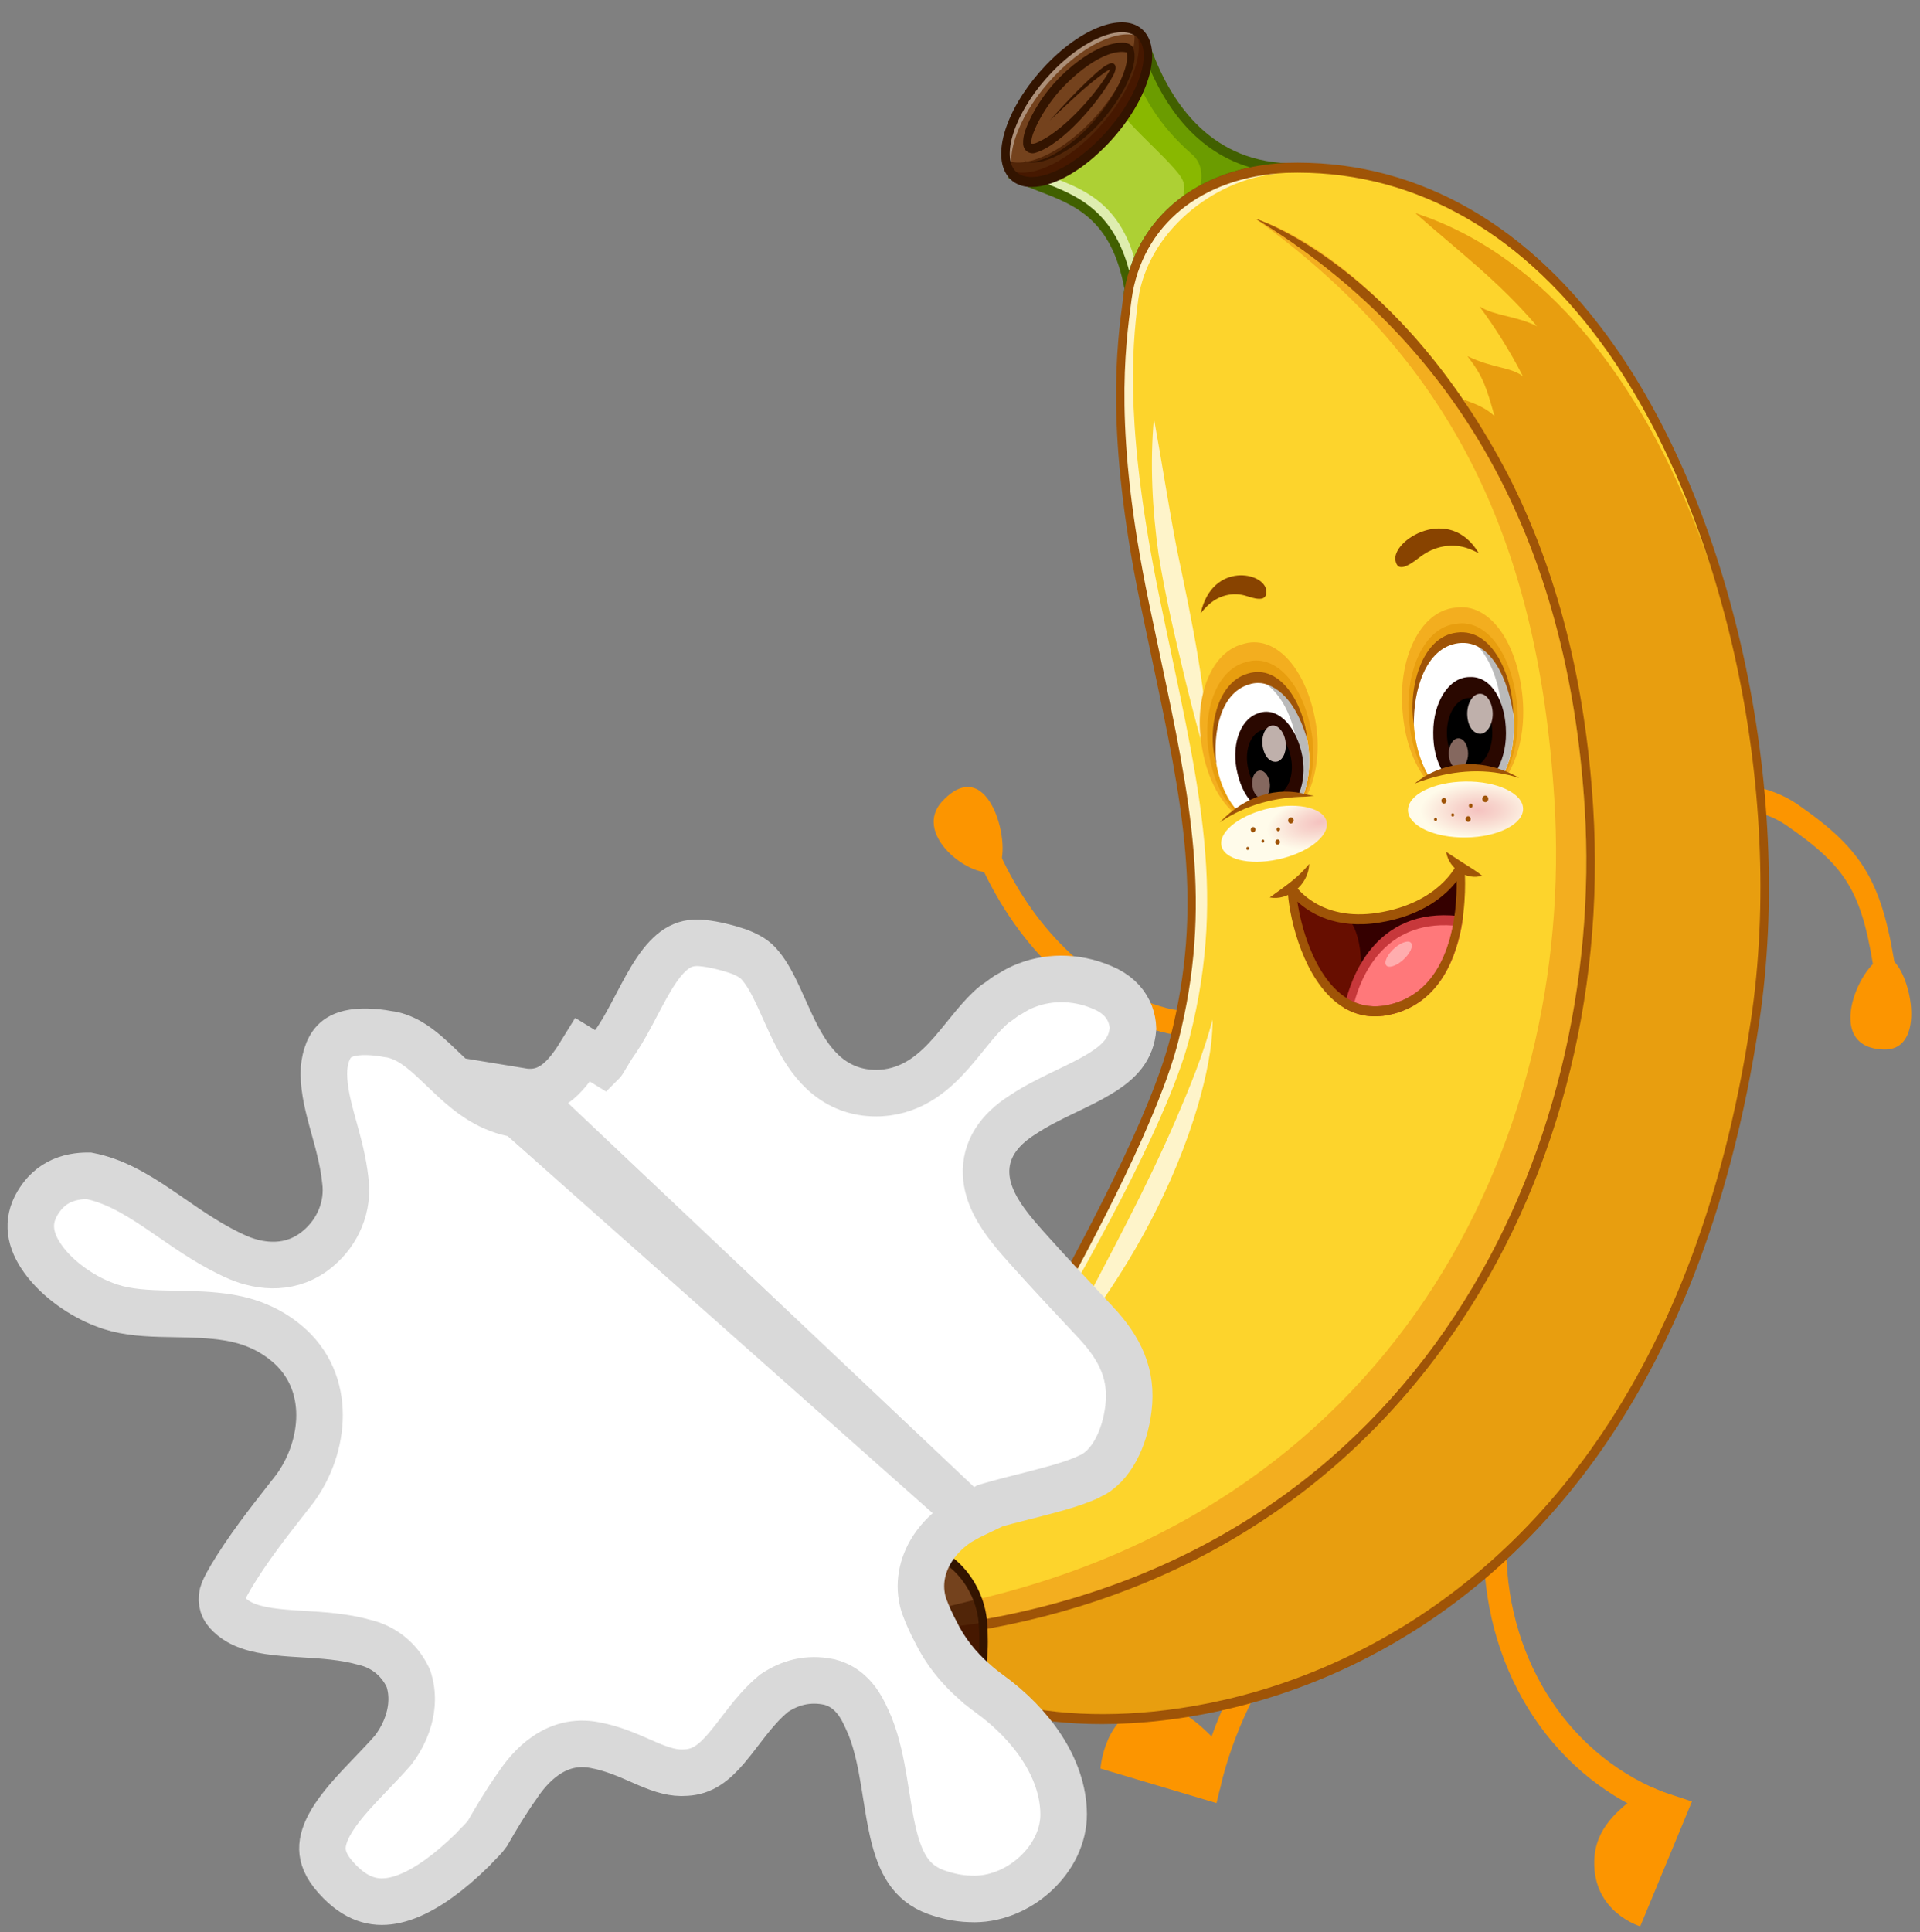 <svg width="165" height="166" viewBox="0 0 165 166" fill="none" xmlns="http://www.w3.org/2000/svg">
<rect x="0" y="0" width="165" height="166" fill="#808080" stroke="none"/>
<path d="M103.897 154.52C103.814 154.52 103.729 154.507 103.644 154.481C103.127 154.323 102.819 153.712 102.959 153.12C105.425 142.665 112.426 133.696 121.23 129.717C121.729 129.491 122.294 129.771 122.49 130.343C122.687 130.914 122.442 131.558 121.943 131.784C113.697 135.512 107.142 143.909 104.832 153.699C104.715 154.195 104.325 154.52 103.895 154.52H103.897Z" fill="#FC9500"/>
<path d="M104.963 153.167C105.159 151.723 105.8 151.117 105.161 150.354C103.66 148.559 101.181 146.117 98.737 146.517C94.906 147.148 94.571 151.948 94.571 151.948L104.547 154.917L104.963 153.164V153.167Z" fill="#FC9500"/>
<path d="M142.88 153.943C141.671 153.473 141.951 153.325 140.883 154.128C139.065 155.489 137.084 157.052 137.006 159.876C136.884 164.302 140.959 165.507 140.959 165.507L145.401 154.777L142.88 153.943Z" fill="#FC9500"/>
<path d="M144.052 156.585C143.928 156.603 143.797 156.595 143.668 156.554C134.388 153.595 128.054 144.844 127.535 134.257C127.505 133.644 127.916 133.114 128.449 133.085C128.985 133.049 129.445 133.519 129.474 134.132C129.948 143.756 135.726 151.717 144.192 154.416C144.709 154.58 145.011 155.193 144.866 155.785C144.758 156.229 144.429 156.533 144.052 156.59V156.585Z" fill="#FC9500"/>
<path d="M81.011 68.804C85.093 64.494 87.122 73.157 85.72 74.638C84.319 76.118 78.079 71.9 81.011 68.804Z" fill="#FC9500"/>
<path d="M102.087 88.95C101.326 88.95 100.577 88.859 99.853 88.666C93.323 86.924 87.649 81.692 84.287 74.315C84.052 73.799 84.227 73.162 84.677 72.895C85.128 72.627 85.684 72.824 85.921 73.341C89.035 80.173 94.268 85.012 100.273 86.615C104.895 87.851 111.082 83.885 114.396 79.339C114.722 78.892 115.304 78.832 115.694 79.204C116.085 79.578 116.138 80.24 115.812 80.687C112.668 84.999 107.108 88.95 102.089 88.95H102.087Z" fill="#FC9500"/>
<path d="M161.925 90.168C156.373 90.062 160.133 82.191 162.043 82.228C163.953 82.264 165.918 90.243 161.925 90.168Z" fill="#FC9500"/>
<path d="M162.075 85.09C161.633 85.09 161.243 84.726 161.167 84.209C160.071 76.718 158.855 74.606 153.523 70.913C149.462 68.102 142.505 69.679 138.125 72.827C137.695 73.136 137.125 72.988 136.854 72.495C136.583 72.001 136.714 71.352 137.143 71.043C141.931 67.603 149.632 65.757 154.477 69.11C160.22 73.087 161.81 75.845 162.985 83.861C163.07 84.435 162.73 84.978 162.229 85.074C162.178 85.085 162.125 85.09 162.075 85.09Z" fill="#FC9500"/>
<path d="M110.528 14.421C110.407 14.425 110.288 14.428 110.165 14.433C108.984 14.317 101.794 14.158 98.328 3.587C95.227 5.894 87.294 15.143 87.294 15.143C90.733 16.87 95.586 17.003 96.999 24.787C96.964 25.055 96.926 25.334 96.887 25.622C97.854 18.751 103.322 14.764 110.528 14.421Z" fill="#ADD034"/>
<path d="M97.629 22.698C95.945 16.135 91.442 15.923 88.197 14.292C88.197 14.292 93.465 8.15 97.093 4.629C93.516 7.891 87.295 15.144 87.295 15.144C90.734 16.87 95.587 17.004 97 24.788C96.965 25.056 96.927 25.335 96.888 25.623C97.035 24.58 97.287 23.605 97.631 22.698H97.629Z" fill="#DEEDAF"/>
<path d="M107.876 14.071C105.143 14.732 102.797 16.007 101.043 17.844C103.466 15.78 106.757 14.6 110.528 14.421C110.407 14.424 110.287 14.428 110.165 14.433C109.824 14.4 108.982 14.361 107.876 14.071Z" fill="#DEEDAF"/>
<path d="M110.165 14.433C108.983 14.317 101.793 14.158 98.327 3.587C97.433 4.253 96.135 5.498 94.742 6.93C95.597 9.686 98.729 12.034 100.842 14.404C101.888 15.579 101.933 15.879 101.569 17.419C103.934 15.618 107.024 14.587 110.528 14.419C110.407 14.423 110.287 14.426 110.165 14.431V14.433Z" fill="#89B800"/>
<path d="M110.165 14.433C108.983 14.317 101.793 14.158 98.327 3.587C97.953 3.865 97.507 4.246 97.015 4.699C97.896 8.117 99.73 10.875 102.346 13.175C103.344 13.994 103.402 15.149 103.054 16.443C105.172 15.246 107.716 14.554 110.526 14.419C110.405 14.423 110.286 14.426 110.164 14.431L110.165 14.433Z" fill="#6B9C00"/>
<path d="M97.246 25.691L96.524 25.555L96.626 24.798C95.515 18.818 92.348 17.606 89.285 16.435C88.534 16.148 87.824 15.876 87.148 15.537L86.65 15.287L87.034 14.84C87.359 14.461 95.032 5.532 98.131 3.225L98.508 2.945L98.668 3.434C100.148 7.945 103.317 13.438 110.019 13.989L110.172 14.003C110.248 14 110.324 13.998 110.398 13.996L110.518 13.993L110.542 14.85C103.234 15.198 98.139 19.353 97.246 25.693V25.691ZM87.947 14.988C88.445 15.21 88.968 15.41 89.514 15.62C92.393 16.721 95.626 17.959 97.039 23.27C98.493 18.67 102.244 15.47 107.433 14.379C102.273 12.864 99.563 8.262 98.154 4.236C95.339 6.535 89.514 13.182 87.947 14.988Z" fill="#416000"/>
<path d="M110.528 14.421C103.322 14.764 97.854 18.751 96.887 25.622C96.279 30.137 95.392 37.443 98.352 51.756C101.502 66.985 104.193 76.407 100.912 89.329C97.631 102.252 78.204 132.864 78.204 132.864C78.467 134.71 82.274 144.863 82.274 144.863C91.594 151.785 141.427 150.54 150.824 87.752C155.277 58.003 141.383 13.454 110.528 14.419V14.421Z" fill="#FDD42C"/>
<path d="M83.605 144.636C83.605 144.636 78.859 134.814 78.595 132.969C78.595 132.969 98.961 102.023 102.244 89.103C105.525 76.18 102.834 66.758 99.684 51.529C96.724 37.217 97.217 30.209 97.825 25.694C98.626 20.012 104.218 15.406 109.868 14.894C102.867 14.894 97.751 19.491 96.887 25.624C96.279 30.139 95.392 37.445 98.352 51.758C101.502 66.987 104.193 76.409 100.912 89.332C97.631 102.254 78.204 132.866 78.204 132.866C78.467 134.712 82.274 144.865 82.274 144.865C85.507 147.266 93.613 148.683 103.216 146.892C94.2 148.319 86.687 146.924 83.605 144.634V144.636Z" fill="#FEF4CA"/>
<path d="M81.684 140.104L80.835 138.089C119.766 130.564 135.4 98.102 133.582 68.754C132.156 45.745 124.246 30.57 107.905 18.794C107.905 18.794 119.348 21.887 128.821 40.144C132.97 48.296 135.515 58.655 136.184 69.442C137.203 85.871 132.733 102.793 123.966 115.478C114.27 129.505 99.24 137.329 81.684 140.105V140.104Z" fill="#F3AE1F"/>
<path d="M121.633 18.315C125.471 21.695 128.757 24.13 132.087 28.031C130.292 27.123 128.466 27.164 127.142 26.329C128.501 28.161 129.779 30.186 130.868 32.315C129.71 31.497 128.339 31.666 126.109 30.604C127.48 32.367 127.748 33.33 128.43 35.742C127.678 35.052 126.93 34.752 125.749 34.313C133.645 46.833 137.062 62.588 136.664 79.255C135.923 89.266 132.744 113.502 108.353 130.27C106.283 131.694 96.566 138.085 84.48 139.569C84.692 140.141 82.274 144.861 82.274 144.861C91.594 151.783 141.427 150.538 150.824 87.75C154.687 61.946 144.039 25.618 121.633 18.31V18.315Z" fill="#E89E0F"/>
<path d="M94.687 148.127C88.973 148.127 84.405 146.954 82.077 145.226L81.982 145.156L81.937 145.036C81.781 144.619 78.11 134.813 77.842 132.935L77.815 132.756L77.909 132.609C78.102 132.303 97.334 101.909 100.56 89.207C103.474 77.729 101.674 69.243 98.95 56.396C98.641 54.938 98.32 53.428 97.996 51.857C94.959 37.178 95.978 29.617 96.524 25.555C97.477 18.788 102.837 14.359 110.512 13.992H110.518C121.177 13.657 130.714 18.786 138.101 28.82C148.824 43.385 154.203 67.648 151.183 87.826C146.201 121.11 130.169 135.86 117.596 142.371C109.559 146.534 101.344 148.127 94.685 148.127H94.687ZM82.562 144.57C85.109 146.394 90.229 147.421 95.972 147.252C100.997 147.106 108.777 146.003 117.301 141.589C129.712 135.162 145.538 120.591 150.463 87.679C153.448 67.737 148.136 43.764 137.547 29.381C130.309 19.549 120.973 14.517 110.54 14.85C103.233 15.2 98.141 19.355 97.248 25.693C96.673 29.974 95.707 37.144 98.708 51.656C99.033 53.225 99.352 54.733 99.661 56.189C102.315 68.707 104.234 77.75 101.262 89.451C98.084 101.966 80.253 130.345 78.595 132.966C78.94 134.683 81.287 141.163 82.562 144.57Z" fill="#9F5407"/>
<path d="M83.241 140.213L83.144 139.364C122.181 133.19 138.003 98.79 136.185 69.442C134.759 46.433 125.245 29.392 107.906 18.795C107.906 18.795 120.202 22.693 129.675 40.95C133.825 49.102 136.246 58.594 136.915 69.38C137.933 85.81 133.666 101.843 124.899 114.527C115.204 128.556 100.799 137.436 83.243 140.215L83.241 140.213Z" fill="#9F5407"/>
<path d="M94.893 12.114C98.01 8.872 99.48 4.846 98.175 3.122C96.87 1.398 93.284 2.628 90.166 5.87C87.049 9.112 85.579 13.138 86.884 14.862C88.189 16.586 91.775 15.355 94.893 12.114Z" fill="#74421D"/>
<path d="M90.662 6.472C93.548 3.471 96.835 2.195 98.343 3.392C98.292 3.296 98.237 3.204 98.172 3.121C96.867 1.396 93.281 2.627 90.164 5.868C87.046 9.111 85.577 13.135 86.883 14.86C86.979 14.988 87.089 15.097 87.21 15.193C86.225 13.345 87.698 9.556 90.662 6.472Z" fill="#AC8F78"/>
<path d="M98.172 3.12C97.983 2.871 97.745 2.685 97.468 2.555C97.768 4.565 96.32 7.766 93.752 10.439C91.085 13.21 88.08 14.509 86.448 13.751C86.512 14.18 86.653 14.556 86.884 14.86C88.189 16.584 91.775 15.353 94.892 12.11C98.01 8.868 99.479 4.843 98.174 3.119L98.172 3.12Z" fill="#512508"/>
<path d="M98.172 3.121C98.007 2.904 97.808 2.733 97.576 2.608C98.538 4.463 97.066 8.236 94.113 11.306C91.388 14.141 88.305 15.437 86.7 14.566C86.754 14.67 86.814 14.768 86.882 14.86C88.188 16.584 91.773 15.353 94.891 12.111C98.009 8.868 99.477 4.844 98.172 3.119V3.121Z" fill="#461800"/>
<path d="M88.647 16.07C87.774 16.07 87.073 15.758 86.61 15.145C85.88 14.18 85.851 12.625 86.53 10.765C87.171 9.01 88.376 7.157 89.923 5.549C93.242 2.098 96.987 0.906 98.448 2.837C99.909 4.767 98.454 8.983 95.136 12.434C93.589 14.042 91.876 15.224 90.312 15.76C89.709 15.966 89.15 16.069 88.648 16.069L88.647 16.07ZM96.411 2.764C94.822 2.764 92.483 4.031 90.407 6.189C88.938 7.716 87.8 9.461 87.202 11.102C86.65 12.616 86.632 13.883 87.157 14.575C87.681 15.268 88.756 15.399 90.105 14.937C91.567 14.435 93.181 13.318 94.65 11.791C97.561 8.764 99.05 4.924 97.9 3.404C97.569 2.969 97.052 2.762 96.412 2.762L96.411 2.764Z" fill="#331400"/>
<path d="M87.971 13.727C88.14 13.898 88.384 13.897 88.596 13.9C89.254 13.864 89.887 13.615 90.485 13.307C92.827 11.999 94.848 9.804 96.171 7.2C96.534 6.402 96.981 5.373 96.837 4.5C94.883 4.092 91.968 6.636 90.643 8.294C90.064 9.028 89.535 9.841 89.114 10.702C88.879 11.214 88.627 11.732 88.623 12.264C88.626 12.341 88.644 12.332 88.633 12.332C88.637 12.326 88.629 12.338 88.653 12.338C88.745 12.361 88.863 12.341 88.966 12.309C91.1 11.509 94.054 8.298 95.326 6.127C95.376 6.028 95.424 5.917 95.44 5.846C95.457 5.801 95.424 5.808 95.481 5.89C95.552 5.948 95.542 5.916 95.511 5.924C95.362 5.955 95.154 6.081 94.975 6.199C93.282 7.389 91.774 8.916 90.214 10.352C91.497 8.916 92.801 7.516 94.217 6.254C94.619 5.929 94.936 5.612 95.438 5.438C95.679 5.369 95.909 5.566 95.875 5.876C95.852 6.069 95.782 6.24 95.719 6.38C94.516 8.709 91.22 12.505 88.937 13.142C88.461 13.27 87.951 12.944 87.925 12.353C87.885 11.588 88.222 10.891 88.493 10.287C89.392 8.412 90.68 6.858 92.176 5.636C93.301 4.724 94.551 3.935 95.932 3.698C96.4 3.657 96.975 3.566 97.344 4.037C97.835 5.048 97.099 6.65 96.661 7.534C95.205 10.215 93.059 12.345 90.558 13.514C89.931 13.784 89.268 13.997 88.595 13.961C88.379 13.938 88.13 13.912 87.971 13.724V13.727Z" fill="#331400"/>
<path d="M78.204 132.865C78.204 132.865 76.058 136.12 76.769 138.865C77.262 140.769 79.052 142.977 82.273 144.866C84.494 146.127 84.644 142.096 84.479 139.574C84.325 136.617 82.045 133.097 78.204 132.867V132.865Z" fill="#74421D"/>
<path d="M77.254 139.291C76.544 136.545 78.833 133.299 78.833 133.299C79.901 133.364 80.847 133.681 81.661 134.171C80.718 133.439 79.559 132.945 78.202 132.865C78.202 132.865 76.056 136.12 76.767 138.865C77.203 140.552 78.661 142.477 81.227 144.207C79.007 142.591 77.654 140.838 77.254 139.292V139.291Z" fill="#AC8F78"/>
<path d="M84 137.381C81.544 138.039 79.163 138.573 76.756 138.807C76.76 138.826 76.763 138.845 76.769 138.863C77.262 140.767 79.052 142.975 82.273 144.864C84.494 146.126 84.644 142.094 84.479 139.572C84.442 138.857 84.28 138.109 84.001 137.383L84 137.381Z" fill="#512508"/>
<path d="M84.468 139.419C82.015 139.772 79.674 140.044 77.256 140.104C78.051 141.731 79.648 143.326 82.273 144.864C84.494 146.126 84.644 142.095 84.479 139.573C84.476 139.521 84.472 139.47 84.468 139.419Z" fill="#461800"/>
<path d="M83.041 145.534C82.756 145.534 82.445 145.44 82.113 145.25C79.059 143.461 76.985 141.179 76.418 138.989C75.662 136.065 77.823 132.743 77.914 132.603L78.031 132.425L78.222 132.437C82.145 132.673 84.67 136.236 84.842 139.545C84.956 141.277 84.973 144.328 83.812 145.255C83.58 145.44 83.323 145.532 83.041 145.532V145.534ZM78.382 133.308C77.967 134.006 76.562 136.59 77.119 138.739C77.627 140.705 79.565 142.798 82.437 144.48C83.049 144.828 83.314 144.617 83.401 144.547C84.009 144.062 84.281 142.168 84.114 139.603C83.962 136.719 81.784 133.622 78.382 133.306V133.308Z" fill="#331400"/>
<path d="M99.164 35.937C99.853 39.726 100.415 43.452 101.139 47.194C102.441 53.41 103.794 59.69 103.94 66.136C103.201 63.689 102.553 61.244 101.945 58.783C101.054 55.059 100.162 51.378 99.556 47.565C99.02 43.725 98.817 39.816 99.164 35.938V35.937Z" fill="#FEF4CA"/>
<path d="M104.206 87.604C104.206 90.09 103.628 92.575 102.965 94.921C100.879 101.973 97.337 108.356 93.165 113.953C92.344 114.993 91.513 116.022 90.638 117.001C91.223 115.753 91.853 114.552 92.492 113.365C95.435 107.717 98.482 102.147 101.032 96.239C102.236 93.435 103.402 90.616 104.206 87.604Z" fill="#FEF4CA"/>
<path d="M119.926 48.174C120.098 49.062 120.814 48.806 121.985 47.889C123.268 46.885 124.867 46.608 126.273 47.16C126.761 47.351 127.084 47.536 127.084 47.536C124.575 43.277 119.552 46.422 119.928 48.174H119.926Z" fill="#884300"/>
<path d="M130.852 59.98C131.249 64.411 129.393 68.509 126.369 68.837C123.346 69.167 120.869 65.76 120.53 61.066C120.135 56.637 121.993 52.544 125.014 52.216C128.023 51.718 130.431 55.211 130.852 59.98Z" fill="#F3AE1F"/>
<path d="M130.393 60.723C130.754 64.785 129.083 68.54 126.356 68.839C123.628 69.138 121.392 66.011 121.081 61.709C120.722 57.648 122.394 53.897 125.12 53.598C127.834 53.144 130.01 56.35 130.394 60.723H130.393Z" fill="#E89E0F"/>
<path d="M130.057 61.386C130.389 65.117 128.853 68.566 126.349 68.839C123.844 69.112 121.79 66.242 121.505 62.291C121.174 58.562 122.709 55.116 125.212 54.843C127.705 54.426 129.703 57.37 130.057 61.387V61.386Z" fill="white"/>
<path d="M130.057 61.386C129.752 57.92 128.221 55.26 126.208 54.86C127.713 55.806 128.801 58.115 129.052 60.976C129.384 64.707 127.848 68.155 125.344 68.43C125.023 68.464 124.709 68.447 124.406 68.382C125.001 68.744 125.657 68.916 126.349 68.84C128.854 68.566 130.389 65.117 130.057 61.386Z" fill="#BABABA"/>
<path d="M121.506 62.291C120.978 59.224 122.134 54.694 125.197 54.349C128.331 53.939 130.041 58.283 130.059 61.386C129.632 58.575 128.219 54.914 125.335 55.261C122.499 55.623 121.439 59.367 121.508 62.291H121.506Z" fill="#9F5407"/>
<path d="M129.419 62.99C129.426 65.546 128.099 67.761 126.268 67.747C124.436 67.734 123.129 65.623 123.169 62.922C123.163 60.367 124.49 58.153 126.32 58.168C128.151 58.084 129.414 60.239 129.419 62.992V62.99Z" fill="#2A0800"/>
<path d="M128.244 62.975C128.249 64.57 127.42 65.953 126.277 65.943C125.135 65.934 124.318 64.618 124.344 62.931C124.34 61.336 125.169 59.955 126.311 59.963C127.455 59.91 128.241 61.256 128.244 62.974V62.975Z" fill="black"/>
<path d="M128.278 61.321C128.283 62.207 127.837 63.016 127.213 63.049C126.587 63.032 126.103 62.367 126.09 61.334C126.086 60.448 126.531 59.639 127.155 59.606C127.778 59.574 128.271 60.387 128.278 61.321Z" fill="#BFB0AB"/>
<path d="M126.164 64.738C126.167 65.41 125.829 66.025 125.355 66.049C124.88 66.035 124.513 65.532 124.503 64.748C124.5 64.075 124.838 63.46 125.311 63.437C125.785 63.413 126.158 64.029 126.164 64.738Z" fill="#85685F"/>
<path d="M122.118 67.02L125.941 69.962L130.211 66.678C126.767 65.497 123.92 66.204 122.118 67.021V67.02Z" fill="#FDD42C"/>
<path d="M121.57 67.321C124.086 65.254 127.642 65.133 130.547 66.834C130.167 66.749 129.807 66.598 129.427 66.542C126.808 65.953 124.067 66.352 121.57 67.321Z" fill="#9F5407"/>
<path style="mix-blend-mode:multiply" opacity="0.9" d="M130.89 69.478C130.915 70.806 128.72 71.916 125.988 71.955C123.256 71.995 121.023 70.951 120.999 69.621C120.976 68.293 123.17 67.185 125.902 67.144C128.632 67.104 130.866 68.148 130.89 69.476V69.478Z" fill="url(#paint0_radial_25_5010)"/>
<path d="M127.899 68.612C127.912 68.768 127.808 68.906 127.667 68.92C127.526 68.933 127.399 68.819 127.386 68.663C127.373 68.508 127.476 68.37 127.618 68.356C127.759 68.342 127.886 68.457 127.899 68.612Z" fill="#9F5407"/>
<path d="M124.305 68.778C124.317 68.911 124.228 69.029 124.107 69.041C123.986 69.053 123.878 68.954 123.867 68.821C123.855 68.687 123.944 68.57 124.065 68.558C124.186 68.546 124.293 68.645 124.305 68.778Z" fill="#9F5407"/>
<path d="M126.39 70.347C126.401 70.48 126.312 70.598 126.191 70.61C126.07 70.622 125.963 70.523 125.951 70.39C125.939 70.257 126.028 70.139 126.149 70.127C126.27 70.115 126.378 70.214 126.39 70.347Z" fill="#9F5407"/>
<path d="M126.549 69.209C126.558 69.307 126.494 69.392 126.405 69.4C126.316 69.409 126.237 69.337 126.23 69.24C126.221 69.143 126.285 69.057 126.374 69.049C126.463 69.04 126.54 69.112 126.549 69.209Z" fill="#9F5407"/>
<path d="M124.969 70.004C124.976 70.082 124.924 70.151 124.852 70.157C124.781 70.164 124.718 70.106 124.711 70.029C124.704 69.951 124.756 69.883 124.827 69.876C124.899 69.869 124.961 69.927 124.969 70.004Z" fill="#9F5407"/>
<path d="M123.495 70.391C123.502 70.47 123.449 70.538 123.378 70.545C123.307 70.552 123.244 70.494 123.237 70.417C123.229 70.338 123.282 70.27 123.353 70.263C123.425 70.256 123.487 70.314 123.495 70.391Z" fill="#9F5407"/>
<path d="M103.189 52.68C103.189 52.68 103.396 52.414 103.728 52.084C104.685 51.135 105.971 50.817 107.176 51.222C108.275 51.591 108.88 51.56 108.817 50.754C108.719 49.149 104.177 48.227 103.189 52.68Z" fill="#884300"/>
<path d="M113.01 61.755C113.807 65.86 112.436 70.002 109.601 70.781C106.766 71.559 104.094 68.74 103.326 64.381C102.531 60.278 103.902 56.139 106.735 55.36C109.54 54.425 112.157 57.336 113.009 61.755H113.01Z" fill="#F3AE1F"/>
<path d="M112.659 62.658C113.377 66.352 112.143 70.079 109.592 70.781C107.041 71.481 104.637 68.945 103.945 65.021C103.23 61.328 104.464 57.604 107.013 56.904C109.538 56.06 111.891 58.681 112.659 62.66V62.658Z" fill="#E89E0F"/>
<path d="M112.333 63.511C112.976 66.818 111.871 70.157 109.587 70.785C107.302 71.412 105.149 69.141 104.53 65.626C103.889 62.319 104.994 58.984 107.278 58.356C109.539 57.601 111.647 59.947 112.333 63.511Z" fill="white"/>
<path d="M107.641 58.264C109.366 58.585 110.831 60.654 111.383 63.511C112.025 66.818 110.921 70.157 108.635 70.783C108.536 70.811 108.438 70.824 108.341 70.841C108.746 70.913 109.162 70.898 109.585 70.781C111.869 70.153 112.975 66.817 112.331 63.508C111.681 60.139 109.76 57.861 107.64 58.262L107.641 58.264Z" fill="#BABABA"/>
<path d="M104.529 65.625C103.702 62.872 104.493 58.665 107.225 57.876C110.072 56.978 112.073 60.603 112.333 63.509C111.74 61.517 110.755 59.568 109.008 58.851C108.465 58.639 107.891 58.617 107.33 58.809C104.867 59.543 104.229 62.966 104.528 65.625H104.529Z" fill="#9F5407"/>
<path d="M111.829 64.558C112.391 66.797 111.711 69.155 110.108 69.718C108.504 70.282 106.903 68.842 106.351 66.462C105.79 64.223 106.469 61.867 108.073 61.303C109.655 60.655 111.229 62.149 111.83 64.558H111.829Z" fill="#2A0800"/>
<path d="M110.892 64.882C111.262 66.356 110.815 67.906 109.76 68.277C108.705 68.647 107.65 67.701 107.288 66.134C106.919 64.66 107.365 63.11 108.42 62.739C109.461 62.312 110.496 63.294 110.892 64.882Z" fill="black"/>
<path d="M110.465 63.627C110.607 64.42 110.334 65.251 109.783 65.429C109.223 65.562 108.688 65.084 108.517 64.162C108.376 63.37 108.648 62.538 109.199 62.362C109.75 62.185 110.314 62.794 110.465 63.629V63.627Z" fill="#BFB0AB"/>
<path d="M109.109 67.189C109.217 67.79 109.01 68.422 108.592 68.555C108.166 68.657 107.761 68.292 107.632 67.594C107.524 66.993 107.731 66.361 108.149 66.228C108.567 66.093 108.995 66.555 109.111 67.189H109.109Z" fill="#85685F"/>
<path d="M105.314 70.252L109.211 72.185L112.922 68.376C109.514 67.916 106.913 69.132 105.314 70.252Z" fill="#FDD42C"/>
<path style="mix-blend-mode:multiply" opacity="0.9" d="M114.019 70.667C114.202 71.885 112.321 73.307 109.818 73.841C107.315 74.376 105.139 73.821 104.957 72.604C104.774 71.386 106.654 69.966 109.155 69.431C111.657 68.897 113.834 69.45 114.017 70.669L114.019 70.667Z" fill="url(#paint1_radial_25_5010)"/>
<path d="M111.167 70.416C111.2 70.558 111.121 70.703 110.993 70.743C110.864 70.782 110.735 70.698 110.703 70.558C110.671 70.416 110.749 70.271 110.878 70.232C111.006 70.193 111.135 70.276 111.167 70.416Z" fill="#9F5407"/>
<path d="M107.889 71.223C107.917 71.344 107.849 71.469 107.739 71.501C107.63 71.534 107.518 71.464 107.492 71.343C107.464 71.221 107.533 71.097 107.642 71.064C107.751 71.03 107.863 71.102 107.889 71.223Z" fill="#9F5407"/>
<path d="M109.993 72.287C110.021 72.409 109.952 72.533 109.843 72.566C109.734 72.598 109.622 72.528 109.596 72.407C109.568 72.286 109.636 72.161 109.746 72.129C109.855 72.094 109.967 72.166 109.993 72.287Z" fill="#9F5407"/>
<path d="M110.001 71.213C110.021 71.3 109.971 71.392 109.891 71.416C109.811 71.44 109.731 71.389 109.711 71.3C109.692 71.213 109.74 71.121 109.82 71.097C109.9 71.073 109.98 71.124 110.001 71.211V71.213Z" fill="#9F5407"/>
<path d="M108.647 72.232C108.663 72.302 108.624 72.375 108.56 72.394C108.496 72.413 108.43 72.372 108.415 72.302C108.399 72.232 108.439 72.158 108.503 72.14C108.567 72.121 108.633 72.162 108.647 72.232Z" fill="#9F5407"/>
<path d="M107.342 72.856C107.358 72.926 107.319 73 107.255 73.02C107.191 73.039 107.125 72.998 107.111 72.928C107.094 72.858 107.134 72.785 107.198 72.766C107.262 72.747 107.328 72.788 107.342 72.858V72.856Z" fill="#9F5407"/>
<path d="M104.836 70.65C107.053 69.136 109.616 68.488 112.169 68.446L112.923 68.377L112.3 68.258C109.795 67.553 106.999 68.359 104.836 70.65Z" fill="#9F5407"/>
<path d="M111.02 76.335C111.02 76.335 113.194 79.674 118.446 78.85C124.007 77.978 125.488 74.5 125.488 74.5C125.488 74.5 126.567 84.827 119.709 86.678C113.29 88.411 111.105 79.194 111.02 76.337V76.335Z" fill="#670E00"/>
<path d="M125.488 74.498C125.488 74.498 124.008 77.976 118.446 78.848C117.502 78.997 116.659 79.009 115.908 78.932C117.32 80.766 117.094 84.198 116.461 86.582C117.397 86.935 118.474 87.008 119.71 86.675C126.569 84.825 125.488 74.498 125.488 74.498Z" fill="#350000"/>
<path d="M119.709 86.676C123.451 85.667 124.83 82.133 125.311 79.131C118.344 78.359 116.402 84.358 115.952 86.357C117.001 86.897 118.245 87.073 119.709 86.676Z" fill="#FF787A"/>
<path d="M121.283 81.041C121.468 81.335 121.133 81.994 120.533 82.512C119.934 83.029 119.297 83.21 119.112 82.915C118.927 82.621 119.262 81.962 119.863 81.445C120.461 80.927 121.098 80.746 121.283 81.041Z" fill="#FFADAE"/>
<path d="M117.973 87.314C117.211 87.287 116.485 87.098 115.805 86.748L115.518 86.601L115.598 86.246C116.042 84.272 118.064 77.901 125.345 78.704L125.744 78.748L125.67 79.209C125.189 82.211 123.778 86.017 119.791 87.093C119.164 87.262 118.557 87.335 117.971 87.314H117.973ZM116.393 86.102C117.374 86.52 118.459 86.573 119.626 86.258C123.027 85.339 124.36 82.183 124.868 79.518C118.876 79.074 116.937 84.031 116.393 86.1V86.102Z" fill="#C7383B"/>
<path d="M125.858 74.529L125.25 74.1L125.162 74.305C125.147 74.337 123.671 77.597 118.397 78.425C113.445 79.202 111.398 76.209 111.309 76.074L111.204 75.912L110.649 76.19L110.653 76.351C110.713 78.369 111.739 83.35 114.53 85.863C115.556 86.787 116.704 87.272 117.961 87.318C118.547 87.34 119.157 87.265 119.788 87.094C126.569 85.264 125.935 75.493 125.855 74.53L125.858 74.529ZM119.627 86.258C117.862 86.734 116.299 86.372 114.976 85.182C112.847 83.266 111.812 79.662 111.492 77.46C112.56 78.449 114.792 79.854 118.493 79.274C122.322 78.673 124.284 76.871 125.178 75.712C125.211 78.391 124.748 84.874 119.627 86.258Z" fill="#9F5407"/>
<path d="M124.273 73.188L125.814 74.19C126.288 74.501 126.92 74.86 127.356 75.239C126.111 75.648 124.542 74.716 124.271 73.188H124.273Z" fill="#9F5407"/>
<path d="M109.117 77.107C110.342 76.204 111.506 75.478 112.507 74.227C112.443 76.108 110.619 77.413 109.117 77.107Z" fill="#9F5407"/>
<path d="M83.415 130.228L84.586 129.567L84.782 129.456L84.999 129.392C85.96 129.106 86.998 128.844 87.971 128.599C88.584 128.444 89.171 128.296 89.697 128.152L89.71 128.149C90.205 128.017 90.674 127.891 91.133 127.757C92.057 127.486 92.897 127.198 93.673 126.833L93.674 126.833C95.495 125.978 96.658 123.612 96.977 121.001C97.323 118.146 96.321 115.911 94.138 113.586L94.137 113.586C92.166 111.486 90.192 109.382 88.257 107.217C87.773 106.676 87.248 106.079 86.765 105.457L86.763 105.454C85.857 104.284 84.82 102.69 84.744 100.878C84.656 98.807 85.808 97.098 87.842 95.806C88.964 95.053 90.201 94.442 91.324 93.899C91.439 93.844 91.553 93.789 91.666 93.735C92.703 93.235 93.635 92.786 94.477 92.276C96.255 91.201 97.227 90.108 97.367 88.361C97.352 87.933 97.269 87.521 97.12 87.129C96.818 86.336 96.212 85.583 95.16 85.037C92.865 83.914 90.371 83.824 88.195 84.663C87.77 84.828 87.357 85.034 86.954 85.287L86.85 85.352L86.738 85.404C86.63 85.455 86.504 85.535 86.271 85.708C86.24 85.731 86.204 85.758 86.164 85.788C85.988 85.92 85.736 86.109 85.465 86.283C84.88 86.763 84.324 87.364 83.729 88.074C83.518 88.325 83.281 88.619 83.032 88.926C82.623 89.43 82.184 89.973 81.782 90.431C80.405 92.001 78.534 93.733 75.702 93.908L75.688 93.909L75.673 93.91C73.847 93.996 72.342 93.447 71.129 92.476C69.978 91.554 69.176 90.32 68.558 89.16C68.129 88.353 67.724 87.448 67.355 86.625C67.206 86.293 67.064 85.974 66.928 85.68C66.414 84.572 65.947 83.697 65.42 83.056L65.401 83.033L65.382 83.008C65.147 82.703 64.877 82.466 64.566 82.269C64.238 82.062 63.848 81.88 63.376 81.709C62.888 81.544 62.398 81.406 61.898 81.29C61.386 81.172 60.891 81.082 60.406 81.03L60.398 81.029C59.453 80.922 58.774 81.121 58.204 81.474C57.587 81.857 56.997 82.487 56.388 83.389C55.799 84.262 55.276 85.258 54.699 86.357L54.629 86.489C54.062 87.569 53.426 88.77 52.681 89.799C52.497 90.088 52.326 90.372 52.141 90.678C52.032 90.859 51.918 91.048 51.794 91.249C51.794 91.25 51.794 91.25 51.793 91.251L50.089 90.205C48.827 92.265 47.434 94.193 44.843 93.767L83.415 130.228ZM83.415 130.228C82.111 130.848 80.893 131.849 80.09 133.126C79.264 134.44 78.843 136.123 79.387 137.893L79.404 137.949L79.425 138.003C79.703 138.75 80.029 139.479 80.413 140.197C81.222 141.872 82.38 143.281 83.69 144.447L83.691 144.447C84.125 144.833 84.584 145.202 85.057 145.543C88.597 148.108 91.379 151.886 91.405 155.857C91.417 157.741 90.498 159.616 88.954 161.026C87.41 162.435 85.38 163.247 83.39 163.146L83.364 163.144L83.338 163.144C82.838 163.131 82.325 163.068 81.808 162.957C81.34 162.854 80.873 162.721 80.406 162.553C78.298 161.777 77.358 160.094 76.737 157.419C76.503 156.412 76.339 155.381 76.163 154.273C76.1 153.875 76.035 153.466 75.965 153.046C75.711 151.526 75.391 149.883 74.802 148.377L74.784 148.33L74.763 148.284C74.735 148.222 74.702 148.147 74.665 148.06C74.486 147.647 74.202 146.992 73.844 146.441C73.37 145.711 72.591 144.86 71.321 144.527L71.269 144.513L71.217 144.503C70.326 144.318 69.495 144.338 68.717 144.506L68.706 144.509L68.694 144.512C67.918 144.689 67.231 145.013 66.626 145.409L66.528 145.473L66.438 145.548C65.553 146.287 64.822 147.156 64.194 147.953C63.954 148.258 63.738 148.541 63.531 148.811C63.156 149.301 62.815 149.747 62.43 150.198C61.307 151.513 60.336 152.216 58.983 152.293L58.962 152.294L58.941 152.296C57.889 152.378 56.926 152.081 55.666 151.548C55.472 151.465 55.265 151.374 55.047 151.278C53.967 150.803 52.613 150.208 51.135 149.939C47.72 149.255 45.5 151.843 44.459 153.423C43.958 154.125 43.498 154.838 43.07 155.526L43.066 155.532C42.64 156.224 42.247 156.901 41.88 157.541C41.765 157.709 41.621 157.876 41.415 158.09C41.367 158.141 41.305 158.204 41.235 158.275C41.06 158.453 40.835 158.682 40.637 158.902C40.157 159.375 39.654 159.838 39.142 160.277C37.245 161.897 35.376 163.015 33.675 163.308C32.162 163.568 30.575 163.22 28.895 161.347L28.888 161.339C27.975 160.332 27.724 159.519 27.709 158.866C27.693 158.167 27.941 157.37 28.515 156.422C29.092 155.471 29.913 154.503 30.863 153.482C31.18 153.142 31.527 152.78 31.881 152.411C32.514 151.751 33.169 151.068 33.711 150.447L33.747 150.405L33.782 150.361C34.58 149.335 35.191 148.022 35.343 146.611C35.419 145.896 35.379 145.12 35.137 144.344L35.091 144.198L35.025 144.062C34.267 142.508 32.894 141.469 31.335 141.109C29.615 140.613 27.69 140.497 26.04 140.397C25.724 140.378 25.419 140.36 25.127 140.34C23.115 140.199 21.607 139.972 20.483 139.318C20.126 139.109 19.81 138.858 19.53 138.547L19.52 138.536L19.51 138.526C19.077 138.059 18.945 137.355 19.207 136.705C19.375 136.32 19.589 135.922 19.843 135.492C21.31 133.044 22.955 130.944 24.877 128.491C25.023 128.305 25.17 128.117 25.319 127.927L25.338 127.902L25.357 127.876C27.917 124.383 28.646 118.76 24.63 115.412C23.866 114.775 23.055 114.289 22.218 113.934C21.388 113.576 20.553 113.354 19.738 113.212L19.738 113.212L19.725 113.21C18.109 112.94 16.433 112.912 14.942 112.886C14.552 112.88 14.174 112.873 13.813 112.863C11.978 112.809 10.412 112.659 8.973 112.086L8.956 112.079L8.938 112.073C7.071 111.37 4.988 109.937 3.742 108.233C2.544 106.595 2.267 104.984 3.219 103.376C3.432 103.019 3.655 102.723 3.884 102.476C4.565 101.743 5.385 101.32 6.353 101.13C6.751 101.052 7.175 101.014 7.63 101.02C9.726 101.427 11.559 102.483 13.587 103.848C13.951 104.093 14.325 104.351 14.709 104.616C16.422 105.799 18.343 107.125 20.478 108.051L20.489 108.055L20.5 108.06C22.445 108.876 25.111 109.163 27.333 107.272C29.021 105.865 29.988 103.661 29.671 101.387C29.502 99.784 29.072 98.234 28.697 96.882C28.626 96.624 28.556 96.373 28.491 96.13C28.062 94.536 27.771 93.175 27.844 91.8C27.9 91.23 28.012 90.757 28.165 90.375L28.166 90.373C28.4 89.787 28.719 89.398 29.145 89.136C29.588 88.863 30.318 88.623 31.542 88.648C32.122 88.662 32.687 88.719 33.265 88.83L33.338 88.844L33.413 88.852C33.913 88.909 34.544 89.126 35.157 89.468C36.186 90.064 37.001 90.844 37.983 91.783C38.292 92.08 38.619 92.392 38.974 92.72C40.34 93.98 42.082 95.384 44.538 95.743L83.415 130.228Z" fill="white" stroke="#D9D9D9" stroke-width="4"/>
<defs>
<radialGradient id="paint0_radial_25_5010" cx="0" cy="0" r="1" gradientUnits="userSpaceOnUse" gradientTransform="translate(127.074 69.589) rotate(-0.844) scale(4.962 2.408)">
<stop stop-color="#F4C0D0"/>
<stop offset="0.38" stop-color="#F7D5DF"/>
<stop offset="1" stop-color="white"/>
</radialGradient>
<radialGradient id="paint1_radial_25_5010" cx="0" cy="0" r="1" gradientUnits="userSpaceOnUse" gradientTransform="translate(113.444 70.587) rotate(-12.035) scale(4.601 2.229)">
<stop stop-color="#F4C0D0"/>
<stop offset="0.38" stop-color="#F7D5DF"/>
<stop offset="1" stop-color="white"/>
</radialGradient>
</defs>
</svg>
